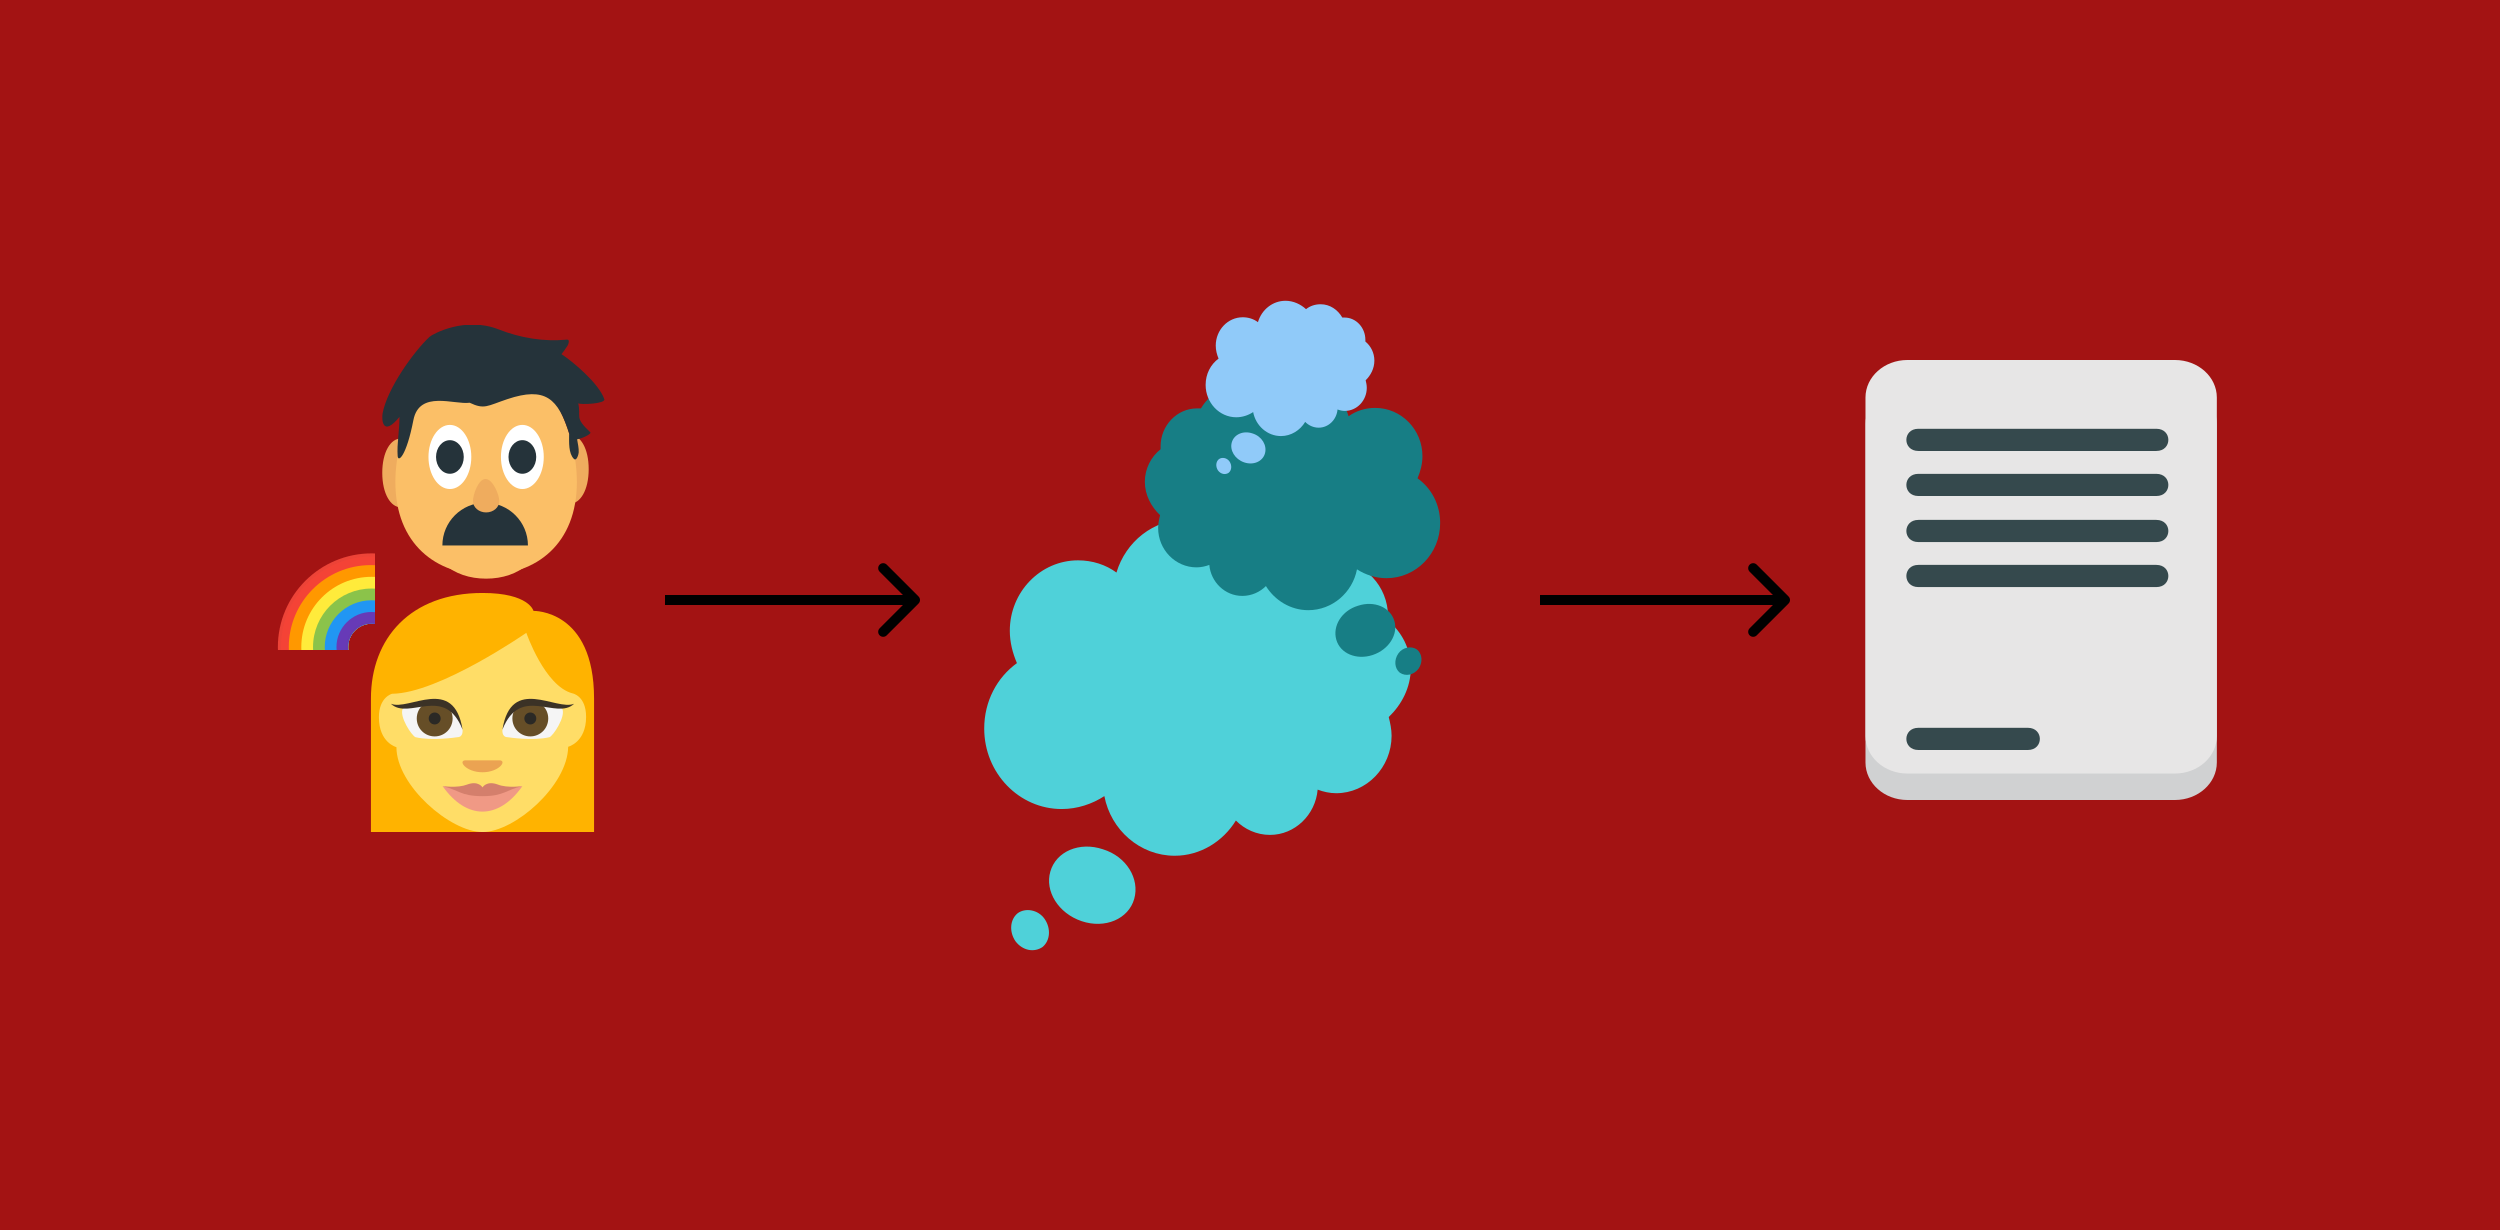 <svg width="500" height="246" viewBox="0 0 500 246" fill="none" xmlns="http://www.w3.org/2000/svg">
<rect width="500" height="246" fill="#A31313"/>
<g clip-path="url(#clip0)">
<path d="M80.173 87.702C78.113 87.704 76.448 90.419 76.453 94.589C76.459 98.756 78.13 101.47 80.19 101.467C82.248 101.463 87.326 98.744 87.32 94.577C87.315 90.407 82.234 87.699 80.173 87.702" fill="#EFAC5E"/>
<path d="M114.019 86.967C116.08 86.969 117.745 89.684 117.738 93.852C117.733 98.02 116.063 100.733 114.002 100.73C111.944 100.727 106.868 98.007 106.873 93.841C106.877 89.67 111.957 86.963 114.019 86.967" fill="#EFAC5E"/>
<path d="M115.375 96.397C115.375 108.787 107.25 114.985 97.224 114.985C87.199 114.985 79.075 108.787 79.075 96.397C79.075 84.007 87.2 70.116 97.225 70.116C107.251 70.116 115.375 84.007 115.375 96.397Z" fill="#FBBF67"/>
<path d="M109.127 103.957C109.127 111.803 103.797 115.73 97.22 115.73C90.645 115.73 85.316 111.802 85.316 103.957C85.316 96.109 90.645 87.312 97.22 87.312C103.798 87.312 109.127 96.109 109.127 103.957Z" fill="#FBBF67"/>
<path d="M120.86 79.824C119.758 76.621 114.429 72.216 112.296 70.828C112.65 70.424 113.012 69.9 113.501 69.148C113.713 68.827 114.014 67.866 113.398 67.923C108.723 68.37 104.145 67.611 99.707 65.872C92.953 63.227 86.454 66.855 85.917 67.359C82.721 70.334 77.449 77.713 76.527 82.635C76.303 83.823 76.448 87.571 79.893 83.388C79.924 85.872 79.355 88.725 79.531 91.216C79.627 92.561 81.286 91.216 82.677 84.029C83.856 77.944 90.897 80.995 93.929 80.547C96.899 81.957 97.415 81.184 101.47 79.828C109.085 77.281 111.638 79.654 113.873 86.849C113.845 86.857 113.823 86.89 113.823 86.975C113.824 88.388 113.679 90.647 114.751 91.748C115.338 92.352 115.724 90.816 115.741 90.483C115.788 89.605 115.557 88.733 115.422 87.863C116.69 87.623 118.349 86.737 118.062 86.465C114.811 83.389 116.269 83.557 115.655 80.665C116.102 80.973 121.187 80.771 120.865 79.828" fill="#25333A"/>
<path d="M94.261 91.392C94.261 94.938 92.346 97.807 89.98 97.807C87.612 97.807 85.695 94.939 85.695 91.392C85.695 87.851 87.612 84.978 89.98 84.978C92.346 84.978 94.261 87.85 94.261 91.392" fill="white"/>
<path d="M108.754 91.392C108.754 94.938 106.839 97.807 104.473 97.807C102.108 97.807 100.188 94.939 100.188 91.392C100.188 87.851 102.108 84.978 104.473 84.978C106.837 84.978 108.754 87.85 108.754 91.392" fill="white"/>
<path d="M92.752 91.392C92.752 93.246 91.51 94.753 89.98 94.753C88.446 94.753 87.206 93.246 87.206 91.392C87.206 89.537 88.446 88.034 89.98 88.034C91.51 88.034 92.752 89.537 92.752 91.392" fill="#25333A"/>
<path d="M104.473 94.754C106.004 94.754 107.245 93.249 107.245 91.392C107.245 89.536 106.004 88.031 104.473 88.031C102.942 88.031 101.701 89.536 101.701 91.392C101.701 93.249 102.942 94.754 104.473 94.754Z" fill="#25333A"/>
<path d="M88.476 109.099C88.476 104.375 92.308 100.543 97.032 100.543C101.754 100.543 105.588 104.378 105.588 109.099" fill="#25333A"/>
<path d="M94.591 100.214C94.591 98.963 95.656 95.797 97.111 95.797C98.566 95.797 99.86 98.963 99.86 100.214C99.86 101.469 98.681 102.487 97.224 102.487C95.768 102.487 94.591 101.469 94.591 100.214" fill="#EFAC5E"/>
</g>
<path d="M96.5 118.594C82.077 118.594 74.188 127.678 74.188 139.711V166.406H118.812V139.711C118.812 121.861 106.7 122.18 106.7 122.18C106.7 122.18 105.823 118.594 96.5 118.594Z" fill="#FFB300"/>
<path d="M79.287 149.433C79.287 149.433 75.781 148.556 75.781 143.456C75.781 139.392 78.411 138.755 78.411 138.755C87.814 138.675 105.266 126.562 105.266 126.562C105.266 126.562 108.931 137.241 114.509 138.675C114.509 138.675 117.219 139.153 117.219 143.377C117.219 148.477 113.633 149.353 113.633 149.353C113.553 157.083 102.955 166.406 96.5 166.406C90.045 166.406 79.287 157.083 79.287 149.433Z" fill="#FFDD67"/>
<path d="M96.5 154.453C93.153 154.453 91.48 152.062 93.153 152.062H99.847C101.52 152.062 99.847 154.453 96.5 154.453Z" fill="#EBA352"/>
<path d="M101.52 147.441C100.325 147.441 100.484 146.006 100.484 146.006C102.238 136.842 112.438 141.703 112.438 141.703C113.234 143.297 110.605 147.202 109.888 147.441C106.541 148.238 101.52 147.441 101.52 147.441Z" fill="#F5F5F5"/>
<path d="M109.648 143.695C109.648 145.688 108.055 147.281 106.062 147.281C104.07 147.281 102.477 145.688 102.477 143.695C102.477 141.703 104.07 140.109 106.062 140.109C108.055 140.109 109.648 141.703 109.648 143.695Z" fill="#664E27"/>
<path d="M106.062 144.891C106.723 144.891 107.258 144.355 107.258 143.695C107.258 143.035 106.723 142.5 106.062 142.5C105.402 142.5 104.867 143.035 104.867 143.695C104.867 144.355 105.402 144.891 106.062 144.891Z" fill="#2B2925"/>
<path d="M100.484 145.927C102.238 135.009 111.242 142.261 114.828 140.747C111.242 144.173 104.07 136.842 100.484 145.927Z" fill="#3B3226"/>
<path d="M91.48 147.441C92.675 147.441 92.516 146.006 92.516 146.006C90.763 136.842 80.562 141.703 80.562 141.703C79.766 143.297 82.395 147.202 83.112 147.441C86.459 148.238 91.48 147.441 91.48 147.441Z" fill="#F5F5F5"/>
<path d="M83.352 143.695C83.352 145.688 84.945 147.281 86.938 147.281C88.93 147.281 90.523 145.688 90.523 143.695C90.523 141.703 88.93 140.109 86.938 140.109C84.945 140.109 83.352 141.703 83.352 143.695Z" fill="#664E27"/>
<path d="M92.516 145.927C90.763 135.009 81.758 142.261 78.172 140.747C81.758 144.173 88.93 136.842 92.516 145.927Z" fill="#3B3226"/>
<path d="M96.5 158.438L88.531 157.242C93.312 164.016 99.688 164.016 104.469 157.242L96.5 158.438Z" fill="#F09985"/>
<path d="M99.608 156.923C97.297 156.047 96.5 157.481 96.5 157.481C96.5 157.481 95.703 156.047 93.392 156.923C91.559 157.641 88.531 157.242 88.531 157.242C91.719 157.959 92.117 159.234 96.5 159.234C100.883 159.234 101.281 157.88 104.469 157.242C104.469 157.242 101.441 157.641 99.608 156.923Z" fill="#D47F6C"/>
<path d="M86.938 144.891C87.598 144.891 88.133 144.355 88.133 143.695C88.133 143.035 87.598 142.5 86.938 142.5C86.277 142.5 85.742 143.035 85.742 143.695C85.742 144.355 86.277 144.891 86.938 144.891Z" fill="#2B2925"/>
<g clip-path="url(#clip1)">
<path d="M74.323 110.677C63.969 110.677 55.573 119.072 55.573 129.427C55.573 139.781 63.969 148.177 74.323 148.177C84.678 148.177 93.073 139.781 93.073 129.427C93.073 119.072 84.678 110.677 74.323 110.677V110.677ZM74.323 134.114C71.734 134.114 69.636 132.016 69.636 129.427C69.636 126.837 71.734 124.739 74.323 124.739C76.912 124.739 79.011 126.837 79.011 129.427C79.011 132.016 76.912 134.114 74.323 134.114V134.114Z" fill="#F44336"/>
<path d="M74.167 113.02C65.106 113.02 57.761 120.366 57.761 129.427C57.761 138.487 65.106 145.833 74.167 145.833C83.228 145.833 90.573 138.487 90.573 129.427C90.573 120.366 83.228 113.02 74.167 113.02V113.02ZM74.323 134.114C71.734 134.114 69.636 132.016 69.636 129.427C69.636 126.837 71.734 124.739 74.323 124.739C76.912 124.739 79.011 126.837 79.011 129.427C79.011 132.016 76.912 134.114 74.323 134.114V134.114Z" fill="#FF9800"/>
<path d="M74.323 115.364C66.556 115.364 60.261 121.659 60.261 129.427C60.261 137.194 66.556 143.489 74.323 143.489C82.091 143.489 88.386 137.194 88.386 129.427C88.386 121.659 82.089 115.364 74.323 115.364V115.364ZM74.323 134.114C71.734 134.114 69.636 132.016 69.636 129.427C69.636 126.837 71.734 124.739 74.323 124.739C76.912 124.739 79.011 126.837 79.011 129.427C79.011 132.016 76.912 134.114 74.323 134.114V134.114Z" fill="#FFEB3B"/>
<path d="M74.323 117.708C67.852 117.708 62.605 122.955 62.605 129.427C62.605 135.898 67.852 141.145 74.323 141.145C80.795 141.145 86.042 135.898 86.042 129.427C86.042 122.955 80.795 117.708 74.323 117.708V117.708ZM74.323 134.114C71.734 134.114 69.636 132.016 69.636 129.427C69.636 126.837 71.734 124.739 74.323 124.739C76.912 124.739 79.011 126.837 79.011 129.427C79.011 132.016 76.912 134.114 74.323 134.114V134.114Z" fill="#8BC34A"/>
<path d="M74.323 120.052C69.145 120.052 64.948 124.248 64.948 129.427C64.948 134.605 69.145 138.802 74.323 138.802C79.502 138.802 83.698 134.605 83.698 129.427C83.698 124.248 79.5 120.052 74.323 120.052V120.052ZM74.323 134.114C71.734 134.114 69.636 132.016 69.636 129.427C69.636 126.837 71.734 124.739 74.323 124.739C76.912 124.739 79.011 126.837 79.011 129.427C79.011 132.016 76.912 134.114 74.323 134.114V134.114Z" fill="#2196F3"/>
<path d="M74.323 122.395C70.441 122.395 67.292 125.544 67.292 129.427C67.292 133.309 70.441 136.458 74.323 136.458C78.206 136.458 81.355 133.309 81.355 129.427C81.355 125.544 78.206 122.395 74.323 122.395V122.395ZM74.323 134.114C71.734 134.114 69.636 132.016 69.636 129.427C69.636 126.837 71.734 124.739 74.323 124.739C76.912 124.739 79.011 126.837 79.011 129.427C79.011 132.016 76.912 134.114 74.323 134.114V134.114Z" fill="#673AB7"/>
<g opacity="0.2">
<path opacity="0.2" d="M74.323 111.302C79.164 111.302 83.716 113.187 87.139 116.611C90.562 120.034 92.448 124.586 92.448 129.427C92.448 134.267 90.562 138.819 87.139 142.242C83.716 145.666 79.164 147.552 74.323 147.552C69.483 147.552 64.931 145.666 61.508 142.242C58.084 138.819 56.198 134.267 56.198 129.427C56.198 124.586 58.084 120.034 61.508 116.611C64.93 113.187 69.481 111.302 74.323 111.302ZM74.323 110.677C63.969 110.677 55.573 119.072 55.573 129.427C55.573 139.781 63.969 148.177 74.323 148.177C84.678 148.177 93.073 139.781 93.073 129.427C93.073 119.072 84.678 110.677 74.323 110.677V110.677Z" fill="#424242"/>
</g>
<g opacity="0.2">
<path opacity="0.2" d="M74.323 124.902C76.819 124.902 78.848 126.931 78.848 129.427C78.848 131.922 76.819 133.952 74.323 133.952C71.828 133.952 69.798 131.922 69.798 129.427C69.798 126.931 71.828 124.902 74.323 124.902V124.902ZM74.323 124.277C71.48 124.277 69.173 126.583 69.173 129.427C69.173 132.27 71.48 134.577 74.323 134.577C77.167 134.577 79.473 132.27 79.473 129.427C79.473 126.583 77.167 124.277 74.323 124.277Z" fill="#424242"/>
</g>
</g>
<path d="M220.589 169.856C215.897 168.275 211.205 170.288 210.067 174.313C208.93 178.194 211.631 182.65 216.323 184.231C221.016 185.813 225.708 183.8 226.845 179.775C227.983 175.75 225.281 171.294 220.589 169.856" fill="#4FD1D9"/>
<path d="M203.527 182.65C201.962 183.944 201.82 186.387 203.1 188.256C204.522 190.125 206.797 190.556 208.503 189.406C210.067 188.112 210.209 185.669 208.93 183.8C207.65 181.931 205.091 181.5 203.527 182.65Z" fill="#4FD1D9"/>
<path d="M282.156 133.631C282.156 129.75 280.308 126.3 277.606 124.144V123.281C277.606 117.244 272.914 112.213 267.084 112.213H265.947C263.672 108.331 259.691 105.6 254.998 105.6C252.155 105.6 249.595 106.463 247.605 108.044C244.903 105.6 241.206 103.875 237.225 103.875C230.684 103.875 225.139 108.331 223.291 114.512C221.158 112.931 218.456 112.069 215.612 112.069C208.077 112.069 201.962 118.394 201.962 126.156C201.962 128.456 202.531 130.613 203.384 132.625C199.403 135.5 196.844 140.244 196.844 145.706C196.844 154.619 203.811 161.806 212.342 161.806C215.47 161.806 218.456 160.8 220.873 159.219C222.153 165.975 227.983 171.15 234.95 171.15C240.069 171.15 244.619 168.275 247.178 164.106C248.884 165.831 251.302 166.981 254.003 166.981C258.98 166.981 263.103 162.956 263.53 157.925C264.667 158.356 265.947 158.644 267.227 158.644C273.341 158.644 278.317 153.469 278.317 147.144C278.317 145.85 278.033 144.556 277.748 143.406C280.308 140.962 282.156 137.513 282.156 133.631Z" fill="#4FD1D9"/>
<path d="M271.592 121.152C274.841 120.069 278.089 121.447 278.877 124.203C279.664 126.861 277.794 129.913 274.545 130.995C271.297 132.078 268.048 130.7 267.261 127.944C266.473 125.188 268.344 122.136 271.592 121.152" fill="#177E85"/>
<path d="M283.405 129.912C284.488 130.798 284.586 132.472 283.7 133.752C282.716 135.031 281.141 135.327 279.959 134.539C278.877 133.653 278.778 131.98 279.664 130.7C280.55 129.42 282.322 129.125 283.405 129.912Z" fill="#177E85"/>
<path d="M228.969 96.345C228.969 93.688 230.248 91.325 232.119 89.848V89.258C232.119 85.123 235.367 81.678 239.403 81.678H240.191C241.766 79.02 244.522 77.15 247.77 77.15C249.739 77.15 251.511 77.741 252.889 78.823C254.759 77.15 257.319 75.969 260.075 75.969C264.603 75.969 268.442 79.02 269.722 83.253C271.198 82.17 273.069 81.58 275.038 81.58C280.255 81.58 284.488 85.911 284.488 91.227C284.488 92.802 284.094 94.278 283.503 95.656C286.259 97.625 288.031 100.873 288.031 104.614C288.031 110.717 283.208 115.639 277.302 115.639C275.136 115.639 273.069 114.95 271.395 113.867C270.509 118.494 266.473 122.037 261.65 122.037C258.106 122.037 254.956 120.069 253.184 117.214C252.003 118.395 250.33 119.183 248.459 119.183C245.014 119.183 242.159 116.427 241.864 112.981C241.077 113.277 240.191 113.473 239.305 113.473C235.072 113.473 231.627 109.93 231.627 105.598C231.627 104.712 231.823 103.827 232.02 103.039C230.248 101.366 228.969 99.003 228.969 96.345Z" fill="#177E85"/>
<path d="M250.519 86.692C248.662 86.056 246.806 86.866 246.356 88.484C245.906 90.045 246.975 91.838 248.831 92.474C250.687 93.109 252.544 92.3 252.994 90.681C253.444 89.062 252.375 87.27 250.519 86.692" fill="#90CAF9"/>
<path d="M243.769 91.838C243.15 92.358 243.094 93.341 243.6 94.092C244.162 94.844 245.062 95.017 245.737 94.555C246.356 94.034 246.412 93.052 245.906 92.3C245.4 91.548 244.387 91.375 243.769 91.838Z" fill="#90CAF9"/>
<path d="M274.875 72.123C274.875 70.562 274.144 69.175 273.075 68.308V67.961C273.075 65.533 271.219 63.509 268.913 63.509H268.462C267.562 61.948 265.988 60.85 264.131 60.85C263.006 60.85 261.994 61.197 261.206 61.833C260.138 60.85 258.675 60.156 257.1 60.156C254.512 60.156 252.319 61.948 251.588 64.434C250.744 63.798 249.675 63.452 248.55 63.452C245.569 63.452 243.15 65.995 243.15 69.117C243.15 70.042 243.375 70.909 243.712 71.719C242.137 72.875 241.125 74.783 241.125 76.98C241.125 80.564 243.881 83.455 247.256 83.455C248.494 83.455 249.675 83.05 250.631 82.414C251.137 85.131 253.444 87.213 256.2 87.213C258.225 87.213 260.025 86.056 261.038 84.38C261.713 85.073 262.669 85.536 263.738 85.536C265.706 85.536 267.338 83.917 267.506 81.894C267.956 82.067 268.463 82.183 268.969 82.183C271.388 82.183 273.356 80.102 273.356 77.558C273.356 77.037 273.244 76.517 273.131 76.055C274.144 75.072 274.875 73.684 274.875 72.123Z" fill="#90CAF9"/>
<g clip-path="url(#clip2)">
<path d="M443.367 152.493C443.367 156.645 439.616 160 434.982 160H381.481C376.851 160 373.096 156.644 373.096 152.493V84.801C373.096 80.662 376.855 77.291 381.481 77.291H434.982C439.619 77.291 443.367 80.657 443.367 84.801V152.493Z" fill="#D0D1D2"/>
<path d="M443.367 147.196C443.367 151.349 439.616 154.708 434.982 154.708H381.481C376.851 154.708 373.096 151.346 373.096 147.196V79.505C373.096 75.366 376.855 71.999 381.481 71.999H434.982C439.619 71.999 443.367 75.362 443.367 79.505V147.196" fill="#E7E6E6"/>
<path d="M383.669 90.194H431.27C434.47 90.194 434.47 85.755 431.27 85.755H383.669C380.473 85.755 380.473 90.194 383.669 90.194Z" fill="#35494D"/>
<path d="M383.669 99.202H431.27C434.47 99.202 434.47 94.769 431.27 94.769H383.669C380.473 94.769 380.473 99.202 383.669 99.202Z" fill="#35494D"/>
<path d="M383.669 108.413H431.27C434.47 108.413 434.47 103.98 431.27 103.98H383.669C380.473 103.98 380.473 108.413 383.669 108.413Z" fill="#35494D"/>
<path d="M383.669 117.416H431.27C434.47 117.416 434.47 112.979 431.27 112.979H383.669C380.473 112.979 380.473 117.416 383.669 117.416Z" fill="#35494D"/>
<path d="M383.669 150H405.571C408.771 150 408.771 145.56 405.571 145.56H383.669C380.473 145.56 380.473 150 383.669 150Z" fill="#35494D"/>
</g>
<path d="M183.707 120.707C184.098 120.317 184.098 119.683 183.707 119.293L177.343 112.929C176.953 112.538 176.319 112.538 175.929 112.929C175.538 113.319 175.538 113.953 175.929 114.343L181.586 120L175.929 125.657C175.538 126.047 175.538 126.681 175.929 127.071C176.319 127.462 176.953 127.462 177.343 127.071L183.707 120.707ZM133 121H183V119H133V121Z" fill="black"/>
<path d="M357.707 120.707C358.098 120.317 358.098 119.683 357.707 119.293L351.343 112.929C350.953 112.538 350.319 112.538 349.929 112.929C349.538 113.319 349.538 113.953 349.929 114.343L355.586 120L349.929 125.657C349.538 126.047 349.538 126.681 349.929 127.071C350.319 127.462 350.953 127.462 351.343 127.071L357.707 120.707ZM308 121H357V119H308V121Z" fill="black"/>
<defs>
<clipPath id="clip0">
<rect width="51" height="51" fill="white" transform="translate(70 65)"/>
</clipPath>
<clipPath id="clip1">
<rect width="20" height="20" fill="white" transform="translate(55 110)"/>
</clipPath>
<clipPath id="clip2">
<rect width="89" height="88" fill="white" transform="translate(363 72)"/>
</clipPath>
</defs>
</svg>
